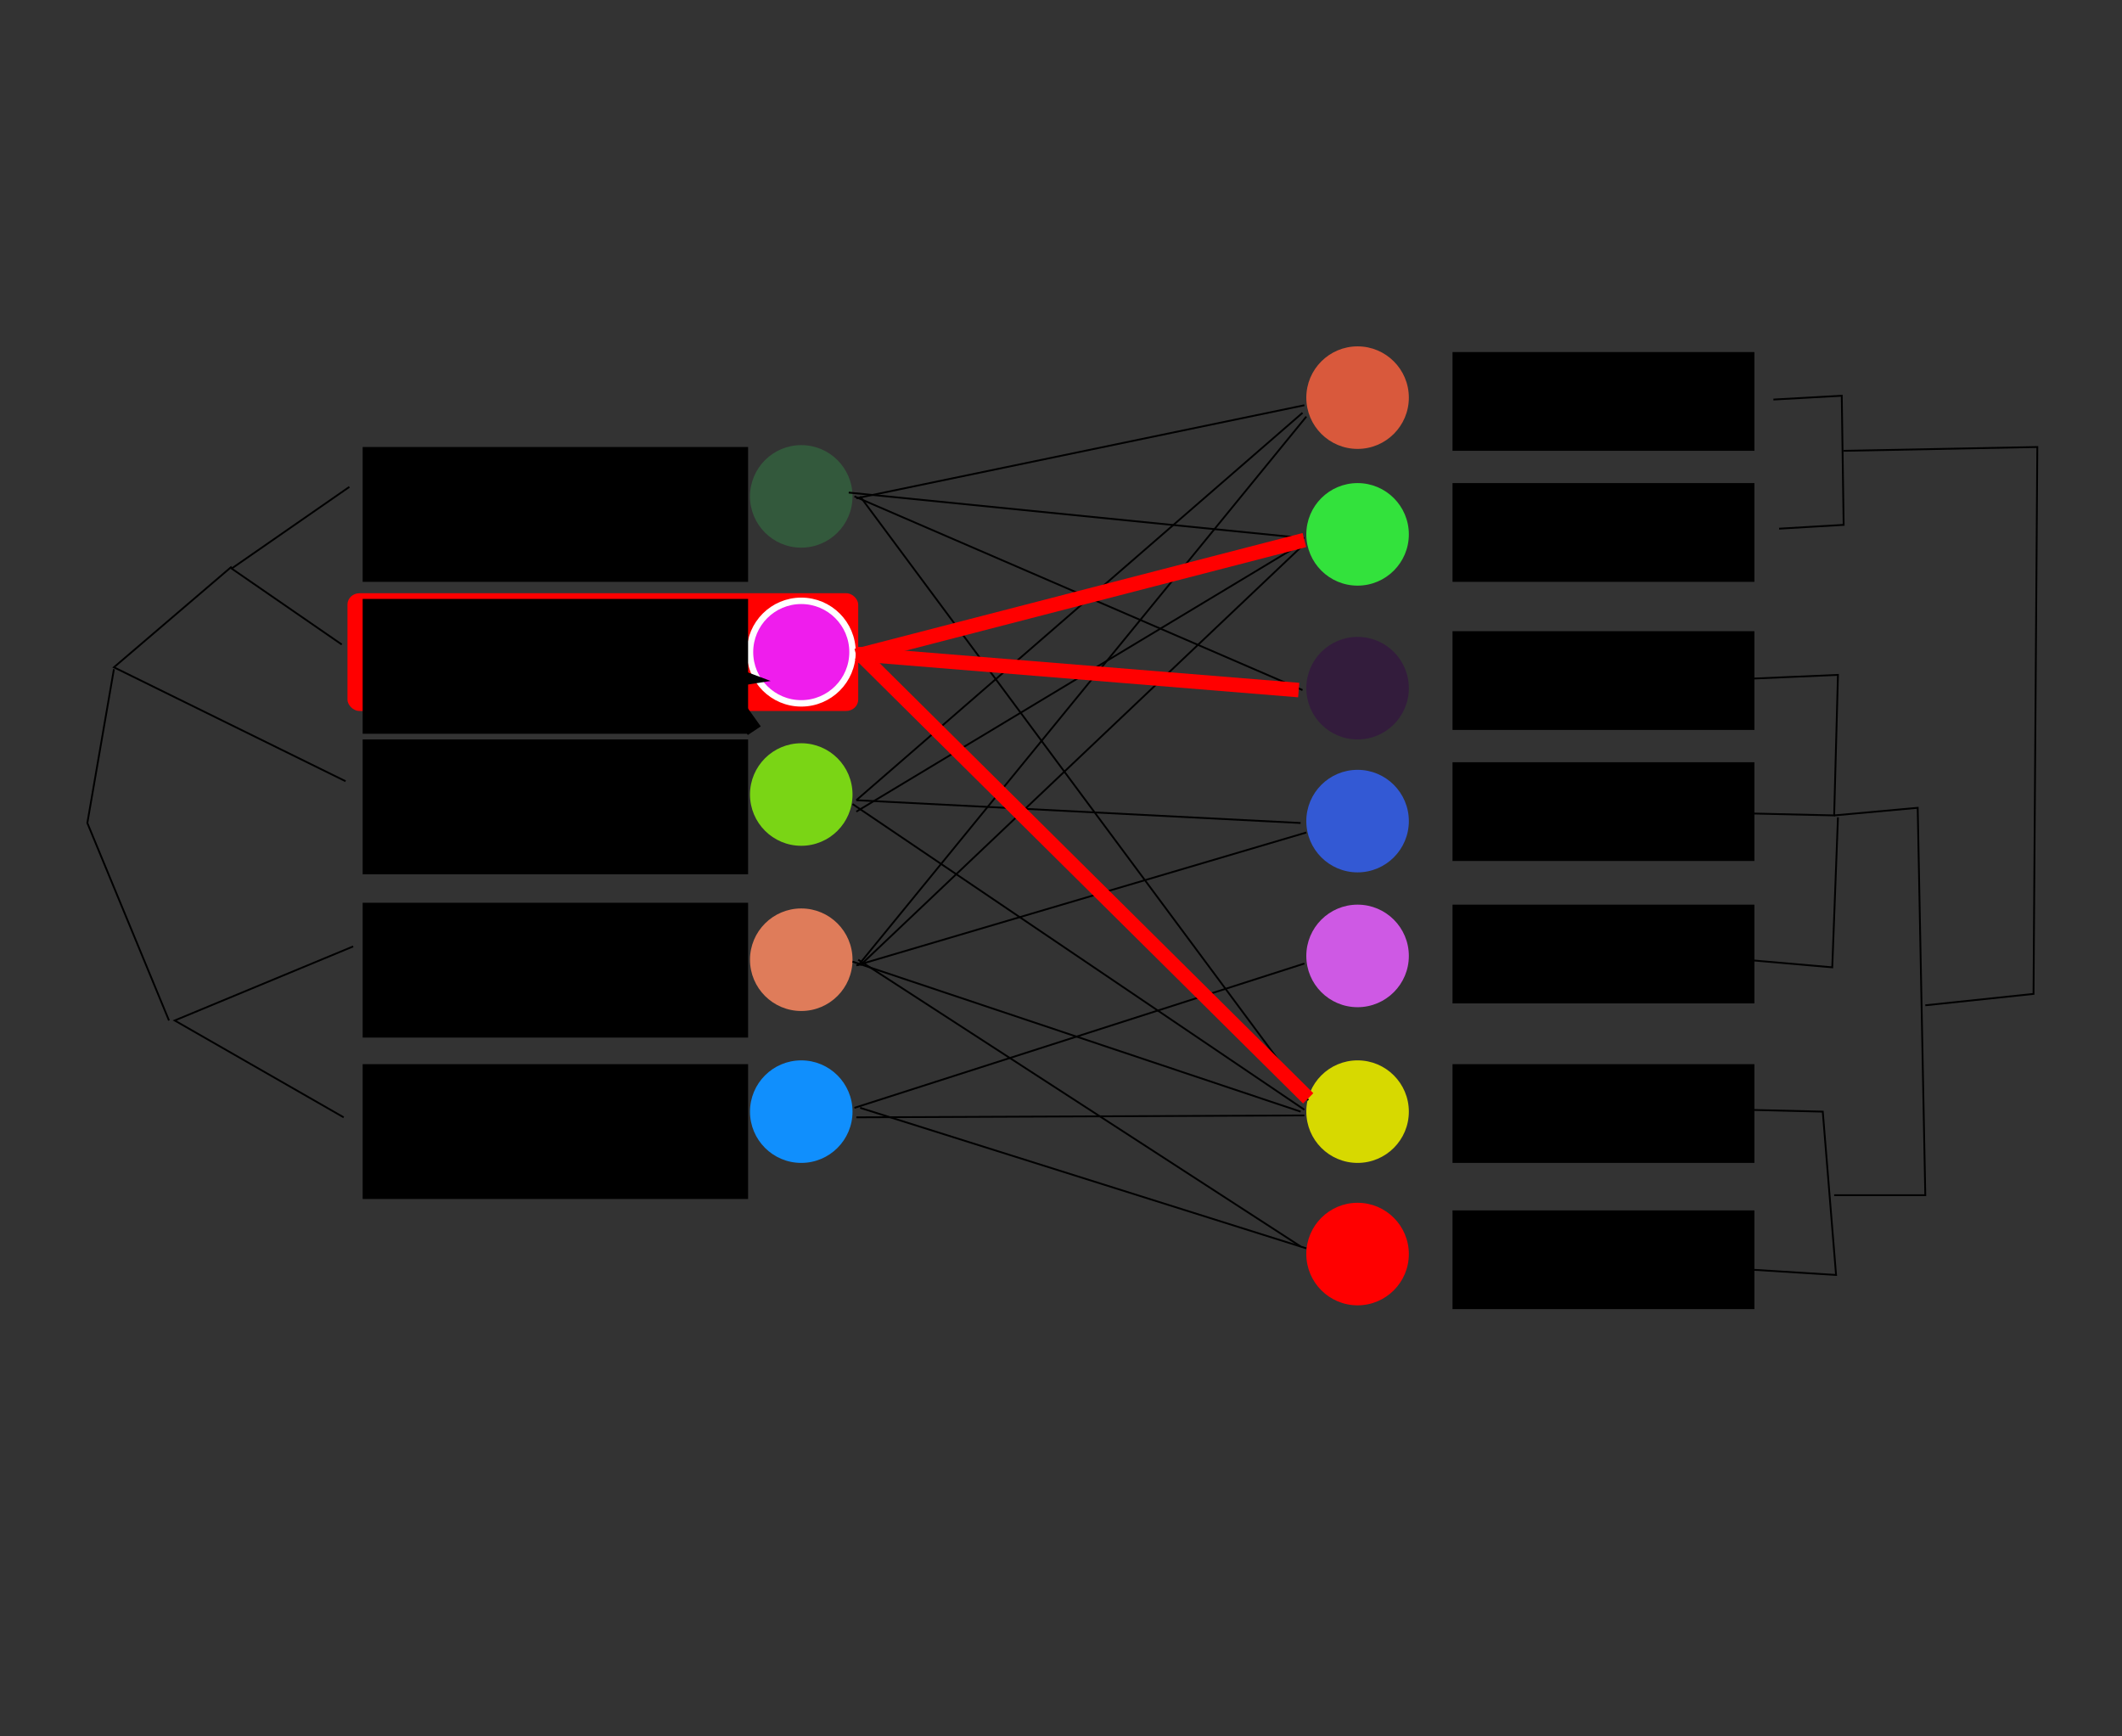 <svg xmlns="http://www.w3.org/2000/svg" xmlns:svg="http://www.w3.org/2000/svg" id="svg2" width="330mm" height="270mm" version="1.1" viewBox="0 0 1169.291 956.693"><rect x="0" y="0" width="1169.291" height="956.693" fill="#333333" stroke="none"/><g id="layer1" transform="translate(0,-95.669)"><rect style="opacity:1;fill:red;fill-opacity:1;fill-rule:nonzero;stroke:none;stroke-width:3.543;stroke-linecap:round;stroke-linejoin:round;stroke-miterlimit:4;stroke-dasharray:none;stroke-dashoffset:10.328;stroke-opacity:1" id="rect4316" width="281.442" height="64.868" x="191.464" y="422.518" rx="6.647" ry="6.237"/><circle style="opacity:1;fill:#33593c;fill-opacity:1;fill-rule:nonzero;stroke:none;stroke-width:3.543;stroke-linecap:round;stroke-linejoin:round;stroke-miterlimit:4;stroke-dasharray:none;stroke-dashoffset:10.328;stroke-opacity:1" id="path4136" cx="441.518" cy="369.16" r="28.249"/><circle id="circle4138" cx="441.518" cy="454.952" r="28.249" style="opacity:1;fill:#ef1ded;fill-opacity:1;fill-rule:nonzero;stroke:#fff;stroke-width:3.543;stroke-linecap:round;stroke-linejoin:round;stroke-miterlimit:4;stroke-dasharray:none;stroke-dashoffset:10.328;stroke-opacity:1"/><circle style="opacity:1;fill:#7ad515;fill-opacity:1;fill-rule:nonzero;stroke:none;stroke-width:3.543;stroke-linecap:round;stroke-linejoin:round;stroke-miterlimit:4;stroke-dasharray:none;stroke-dashoffset:10.328;stroke-opacity:1" id="circle4140" cx="441.518" cy="533.421" r="28.249"/><circle id="circle4142" cx="441.518" cy="624.445" r="28.249" style="opacity:1;fill:#df7c5a;fill-opacity:1;fill-rule:nonzero;stroke:none;stroke-width:3.543;stroke-linecap:round;stroke-linejoin:round;stroke-miterlimit:4;stroke-dasharray:none;stroke-dashoffset:10.328;stroke-opacity:1"/><circle style="opacity:1;fill:#108ffd;fill-opacity:1;fill-rule:nonzero;stroke:none;stroke-width:3.543;stroke-linecap:round;stroke-linejoin:round;stroke-miterlimit:4;stroke-dasharray:none;stroke-dashoffset:10.328;stroke-opacity:1" id="circle4144" cx="441.518" cy="708.145" r="28.249"/><circle id="circle4146" cx="748.07" cy="708.145" r="28.249" style="opacity:1;fill:#d7d900;fill-opacity:1;fill-rule:nonzero;stroke:none;stroke-width:3.543;stroke-linecap:round;stroke-linejoin:round;stroke-miterlimit:4;stroke-dasharray:none;stroke-dashoffset:10.328;stroke-opacity:1"/><circle style="opacity:1;fill:#ce59e4;fill-opacity:1;fill-rule:nonzero;stroke:none;stroke-width:3.543;stroke-linecap:round;stroke-linejoin:round;stroke-miterlimit:4;stroke-dasharray:none;stroke-dashoffset:10.328;stroke-opacity:1" id="circle4148" cx="748.07" cy="622.353" r="28.249"/><circle id="circle4150" cx="748.07" cy="548.069" r="28.249" style="opacity:1;fill:#3359d4;fill-opacity:1;fill-rule:nonzero;stroke:none;stroke-width:3.543;stroke-linecap:round;stroke-linejoin:round;stroke-miterlimit:4;stroke-dasharray:none;stroke-dashoffset:10.328;stroke-opacity:1"/><circle style="opacity:1;fill:#331c3c;fill-opacity:1;fill-rule:nonzero;stroke:none;stroke-width:3.543;stroke-linecap:round;stroke-linejoin:round;stroke-miterlimit:4;stroke-dasharray:none;stroke-dashoffset:10.328;stroke-opacity:1" id="circle4152" cx="748.07" cy="474.831" r="28.249"/><circle id="circle4154" cx="748.07" cy="390.085" r="28.249" style="opacity:1;fill:#33e23c;fill-opacity:1;fill-rule:nonzero;stroke:none;stroke-width:3.543;stroke-linecap:round;stroke-linejoin:round;stroke-miterlimit:4;stroke-dasharray:none;stroke-dashoffset:10.328;stroke-opacity:1"/><circle style="opacity:1;fill:#d9593c;fill-opacity:1;fill-rule:nonzero;stroke:none;stroke-width:3.543;stroke-linecap:round;stroke-linejoin:round;stroke-miterlimit:4;stroke-dasharray:none;stroke-dashoffset:10.328;stroke-opacity:1" id="circle4156" cx="748.07" cy="314.754" r="28.249"/><circle id="circle4158" cx="748.07" cy="786.614" r="28.249" style="opacity:1;fill:red;fill-opacity:1;fill-rule:nonzero;stroke:none;stroke-width:3.543;stroke-linecap:round;stroke-linejoin:round;stroke-miterlimit:4;stroke-dasharray:none;stroke-dashoffset:10.328;stroke-opacity:1"/><flowRoot id="flowRoot4160" transform="translate(159.03,56.33)" xml:space="preserve" style="font-style:normal;font-weight:400;font-size:40px;line-height:125%;font-family:sans-serif;letter-spacing:0;word-spacing:0;fill:#000;fill-opacity:1;stroke:none;stroke-width:1px;stroke-linecap:butt;stroke-linejoin:miter;stroke-opacity:1"><flowRegion id="flowRegion4162"><rect id="rect4164" width="166.354" height="54.405" x="641.353" y="233.314"/></flowRegion><flowPara id="flowPara4166">Gene A</flowPara></flowRoot><flowRoot transform="translate(159.03,128.522)" style="font-style:normal;font-weight:400;font-size:40px;line-height:125%;font-family:sans-serif;letter-spacing:0;word-spacing:0;fill:#000;fill-opacity:1;stroke:none;stroke-width:1px;stroke-linecap:butt;stroke-linejoin:miter;stroke-opacity:1" id="flowRoot4168" xml:space="preserve"><flowRegion id="flowRegion4170"><rect id="rect4172" width="166.354" height="54.405" x="641.353" y="233.314"/></flowRegion><flowPara id="flowPara4174">Gene B</flowPara></flowRoot><flowRoot id="flowRoot4176" transform="translate(159.03,210.129)" xml:space="preserve" style="font-style:normal;font-weight:400;font-size:40px;line-height:125%;font-family:sans-serif;letter-spacing:0;word-spacing:0;fill:#000;fill-opacity:1;stroke:none;stroke-width:1px;stroke-linecap:butt;stroke-linejoin:miter;stroke-opacity:1"><flowRegion id="flowRegion4178"><rect id="rect4180" width="166.354" height="54.405" x="641.353" y="233.314"/></flowRegion><flowPara id="flowPara4182">Gene C</flowPara></flowRoot><flowRoot transform="translate(159.03,282.321)" style="font-style:normal;font-weight:400;font-size:40px;line-height:125%;font-family:sans-serif;letter-spacing:0;word-spacing:0;fill:#000;fill-opacity:1;stroke:none;stroke-width:1px;stroke-linecap:butt;stroke-linejoin:miter;stroke-opacity:1" id="flowRoot4184" xml:space="preserve"><flowRegion id="flowRegion4186"><rect id="rect4188" width="166.354" height="54.405" x="641.353" y="233.314"/></flowRegion><flowPara id="flowPara4190">Gene D</flowPara></flowRoot><flowRoot id="flowRoot4192" transform="translate(159.03,360.79)" xml:space="preserve" style="font-style:normal;font-weight:400;font-size:40px;line-height:125%;font-family:sans-serif;letter-spacing:0;word-spacing:0;fill:#000;fill-opacity:1;stroke:none;stroke-width:1px;stroke-linecap:butt;stroke-linejoin:miter;stroke-opacity:1"><flowRegion id="flowRegion4194"><rect id="rect4196" width="166.354" height="54.405" x="641.353" y="233.314"/></flowRegion><flowPara id="flowPara4198">Gene E</flowPara></flowRoot><flowRoot transform="translate(159.03,448.675)" style="font-style:normal;font-weight:400;font-size:40px;line-height:125%;font-family:sans-serif;letter-spacing:0;word-spacing:0;fill:#000;fill-opacity:1;stroke:none;stroke-width:1px;stroke-linecap:butt;stroke-linejoin:miter;stroke-opacity:1" id="flowRoot4200" xml:space="preserve"><flowRegion id="flowRegion4202"><rect id="rect4204" width="166.354" height="54.405" x="641.353" y="233.314"/></flowRegion><flowPara id="flowPara4206">Gene F</flowPara></flowRoot><flowRoot id="flowRoot4208" transform="translate(159.03,529.236)" xml:space="preserve" style="font-style:normal;font-weight:400;font-size:40px;line-height:125%;font-family:sans-serif;letter-spacing:0;word-spacing:0;fill:#000;fill-opacity:1;stroke:none;stroke-width:1px;stroke-linecap:butt;stroke-linejoin:miter;stroke-opacity:1"><flowRegion id="flowRegion4210"><rect id="rect4212" width="166.354" height="54.405" x="641.353" y="233.314"/></flowRegion><flowPara id="flowPara4214">Gene G</flowPara></flowRoot><flowRoot id="flowRoot4216" transform="translate(139.152,56.33)" xml:space="preserve" style="font-style:normal;font-weight:400;font-size:40px;line-height:125%;font-family:sans-serif;letter-spacing:0;word-spacing:0;fill:#000;fill-opacity:1;stroke:none;stroke-width:1px;stroke-linecap:butt;stroke-linejoin:miter;stroke-opacity:1"><flowRegion id="flowRegion4218"><rect id="rect4220" width="212.389" height="74.284" x="60.683" y="285.627"/></flowRegion><flowPara id="flowPara4222">Family Z</flowPara></flowRoot><flowRoot transform="translate(139.152,140.03)" style="font-style:normal;font-weight:400;font-size:40px;line-height:125%;font-family:sans-serif;letter-spacing:0;word-spacing:0;fill:#000;fill-opacity:1;stroke:none;stroke-width:1px;stroke-linecap:butt;stroke-linejoin:miter;stroke-opacity:1" id="flowRoot4224" xml:space="preserve"><flowRegion id="flowRegion4226"><rect id="rect4228" width="212.389" height="74.284" x="60.683" y="285.627"/></flowRegion><flowPara id="flowPara4230">Family Y</flowPara></flowRoot><flowRoot id="flowRoot4232" transform="translate(139.152,217.453)" xml:space="preserve" style="font-style:normal;font-weight:400;font-size:40px;line-height:125%;font-family:sans-serif;letter-spacing:0;word-spacing:0;fill:#000;fill-opacity:1;stroke:none;stroke-width:1px;stroke-linecap:butt;stroke-linejoin:miter;stroke-opacity:1"><flowRegion id="flowRegion4234"><rect id="rect4236" width="212.389" height="74.284" x="60.683" y="285.627"/></flowRegion><flowPara id="flowPara4238">Family X</flowPara></flowRoot><flowRoot transform="translate(139.152,307.431)" style="font-style:normal;font-weight:400;font-size:40px;line-height:125%;font-family:sans-serif;letter-spacing:0;word-spacing:0;fill:#000;fill-opacity:1;stroke:none;stroke-width:1px;stroke-linecap:butt;stroke-linejoin:miter;stroke-opacity:1" id="flowRoot4240" xml:space="preserve"><flowRegion id="flowRegion4242"><rect id="rect4244" width="212.389" height="74.284" x="60.683" y="285.627"/></flowRegion><flowPara id="flowPara4246">Family W</flowPara></flowRoot><flowRoot id="flowRoot4248" transform="translate(139.152,396.362)" xml:space="preserve" style="font-style:normal;font-weight:400;font-size:40px;line-height:125%;font-family:sans-serif;letter-spacing:0;word-spacing:0;fill:#000;fill-opacity:1;stroke:none;stroke-width:1px;stroke-linecap:butt;stroke-linejoin:miter;stroke-opacity:1"><flowRegion id="flowRegion4250"><rect id="rect4252" width="212.389" height="74.284" x="60.683" y="285.627"/></flowRegion><flowPara id="flowPara4254">Family V</flowPara></flowRoot><path style="fill:none;fill-rule:evenodd;stroke:#000;stroke-width:1px;stroke-linecap:butt;stroke-linejoin:miter;stroke-opacity:1" id="path4256" d="M 471.86,370.206 718.775,318.939"/><path style="fill:none;fill-rule:evenodd;stroke:#000;stroke-width:1px;stroke-linecap:butt;stroke-linejoin:miter;stroke-opacity:1" id="path4260" d="m 470.813,369.16 246.916,106.718"/><path style="fill:none;fill-rule:evenodd;stroke:#000;stroke-width:1px;stroke-linecap:butt;stroke-linejoin:miter;stroke-opacity:1" id="path4264" d="M 473.952,369.16 720.868,701.868"/><path style="fill:none;fill-rule:evenodd;stroke:#000;stroke-width:1px;stroke-linecap:butt;stroke-linejoin:miter;stroke-opacity:1" id="path4268" d="M 471.86,627.584 719.821,554.346"/><path style="fill:none;fill-rule:evenodd;stroke:#000;stroke-width:1px;stroke-linecap:butt;stroke-linejoin:miter;stroke-opacity:1" id="path4270" d="m 471.86,711.284 246.915,-1.046"/><path style="fill:none;fill-rule:evenodd;stroke:#000;stroke-width:1px;stroke-linecap:butt;stroke-linejoin:miter;stroke-opacity:1" id="path4272" d="M 470.813,706.053 718.775,626.538"/><path style="fill:none;fill-rule:evenodd;stroke:#000;stroke-width:1px;stroke-linecap:butt;stroke-linejoin:miter;stroke-opacity:1" id="path4274" d="m 469.767,625.491 246.916,82.654"/><path style="fill:none;fill-rule:evenodd;stroke:#000;stroke-width:1px;stroke-linecap:butt;stroke-linejoin:miter;stroke-opacity:1" id="path4276" d="M 471.86,536.56 717.729,323.124"/><path style="fill:none;fill-rule:evenodd;stroke:#000;stroke-width:1px;stroke-linecap:butt;stroke-linejoin:miter;stroke-opacity:1" id="path4278" d="M 471.86,542.837 718.775,394.27"/><path style="fill:none;fill-rule:evenodd;stroke:#000;stroke-width:1px;stroke-linecap:butt;stroke-linejoin:miter;stroke-opacity:1" id="path4280" d="M 473.952,627.584 718.775,395.316"/><path style="fill:none;fill-rule:evenodd;stroke:#000;stroke-width:1px;stroke-linecap:butt;stroke-linejoin:miter;stroke-opacity:1" id="path4282" d="m 473.952,706.053 245.869,77.423"/><path style="fill:none;fill-rule:evenodd;stroke:#000;stroke-width:1px;stroke-linecap:butt;stroke-linejoin:miter;stroke-opacity:1" id="path4284" d="M 472.906,627.584 719.821,325.217"/><path style="fill:none;fill-rule:evenodd;stroke:#000;stroke-width:1px;stroke-linecap:butt;stroke-linejoin:miter;stroke-opacity:1" id="path4286" d="m 469.767,538.652 249.008,168.447"/><path style="fill:none;fill-rule:evenodd;stroke:#000;stroke-width:1px;stroke-linecap:butt;stroke-linejoin:miter;stroke-opacity:1" id="path4288" d="M 472.906,624.445 716.683,782.429"/><path style="fill:none;fill-rule:evenodd;stroke:#000;stroke-width:1px;stroke-linecap:butt;stroke-linejoin:miter;stroke-opacity:1" id="path4290" d="m 467.675,367.067 251.101,25.11"/><path style="fill:none;fill-rule:evenodd;stroke:#000;stroke-width:1px;stroke-linecap:butt;stroke-linejoin:miter;stroke-opacity:1" id="path4292" d="M 471.86,536.56 716.683,549.115"/><path style="fill:none;fill-rule:evenodd;stroke:#000;stroke-width:1px;stroke-linecap:butt;stroke-linejoin:miter;stroke-opacity:1" id="path4294" d="m 977.199,315.801 37.665,-2.093 1.046,71.145 -35.573,2.092"/><path style="fill:none;fill-rule:evenodd;stroke:#000;stroke-width:1px;stroke-linecap:butt;stroke-linejoin:miter;stroke-opacity:1" id="path4296" d="m 964.644,469.6 48.128,-2.093 -2.092,77.423 -44.989,-1.046"/><path style="fill:none;fill-rule:evenodd;stroke:#000;stroke-width:1px;stroke-linecap:butt;stroke-linejoin:miter;stroke-opacity:1" id="path4298" d="m 1012.772,545.976 -3.139,82.654 -48.128,-4.185"/><path style="fill:none;fill-rule:evenodd;stroke:#000;stroke-width:1px;stroke-linecap:butt;stroke-linejoin:miter;stroke-opacity:1" id="path4300" d="m 961.506,707.099 42.896,1.046 7.324,89.978 -50.22,-3.139"/><path style="fill:none;fill-rule:evenodd;stroke:#000;stroke-width:1px;stroke-linecap:butt;stroke-linejoin:miter;stroke-opacity:1" id="path4302" d="m 1010.679,754.18 50.22,0 -4.185,-213.435 -46.035,4.185"/><path style="fill:none;fill-rule:evenodd;stroke:#000;stroke-width:1px;stroke-linecap:butt;stroke-linejoin:miter;stroke-opacity:1" id="path4304" d="m 1015.911,344.049 106.718,-2.092 -2.092,301.321 -59.636,6.278"/><path style="fill:none;fill-rule:evenodd;stroke:#000;stroke-width:1px;stroke-linecap:butt;stroke-linejoin:miter;stroke-opacity:1" id="path4306" d="m 192.51,363.928 -64.868,44.989 60.683,41.85"/><path style="fill:none;fill-rule:evenodd;stroke:#000;stroke-width:1px;stroke-linecap:butt;stroke-linejoin:miter;stroke-opacity:1" id="path4308" d="M 190.418,526.097 62.775,463.322 127.643,407.871"/><path style="fill:none;fill-rule:evenodd;stroke:#000;stroke-width:1px;stroke-linecap:butt;stroke-linejoin:miter;stroke-opacity:1" id="path4310" d="M 194.603,617.121 96.255,657.925 189.372,711.284"/><path style="fill:none;fill-rule:evenodd;stroke:#000;stroke-width:1px;stroke-linecap:butt;stroke-linejoin:miter;stroke-opacity:1" id="path4312" d="M 93.116,657.925 48.127,549.115 62.775,464.369"/><path style="fill:none;fill-rule:evenodd;stroke:red;stroke-width:8;stroke-linecap:butt;stroke-linejoin:miter;stroke-opacity:1;stroke-miterlimit:4;stroke-dasharray:none" id="path4258" d="M 471.86,457.045 718.775,393.223"/><path style="fill:none;fill-rule:evenodd;stroke:red;stroke-width:8;stroke-linecap:butt;stroke-linejoin:miter;stroke-opacity:1;stroke-miterlimit:4;stroke-dasharray:none" id="path4262" d="m 471.86,455.998 243.777,19.879"/><path style="fill:none;fill-rule:evenodd;stroke:red;stroke-width:8;stroke-linecap:butt;stroke-linejoin:miter;stroke-opacity:1;stroke-miterlimit:4;stroke-dasharray:none" id="path4266" d="M 473.952,455.998 720.868,700.821"/><path style="fill:#000;fill-opacity:1;fill-rule:evenodd;stroke:#000;stroke-width:1px;stroke-linecap:butt;stroke-linejoin:miter;stroke-opacity:1" id="path5023" d="m 380.836,454.952 5.231,40.804 10.463,-17.786 15.694,21.971 6.278,-4.185 -15.694,-21.971 19.879,-3.139 z"/></g></svg>